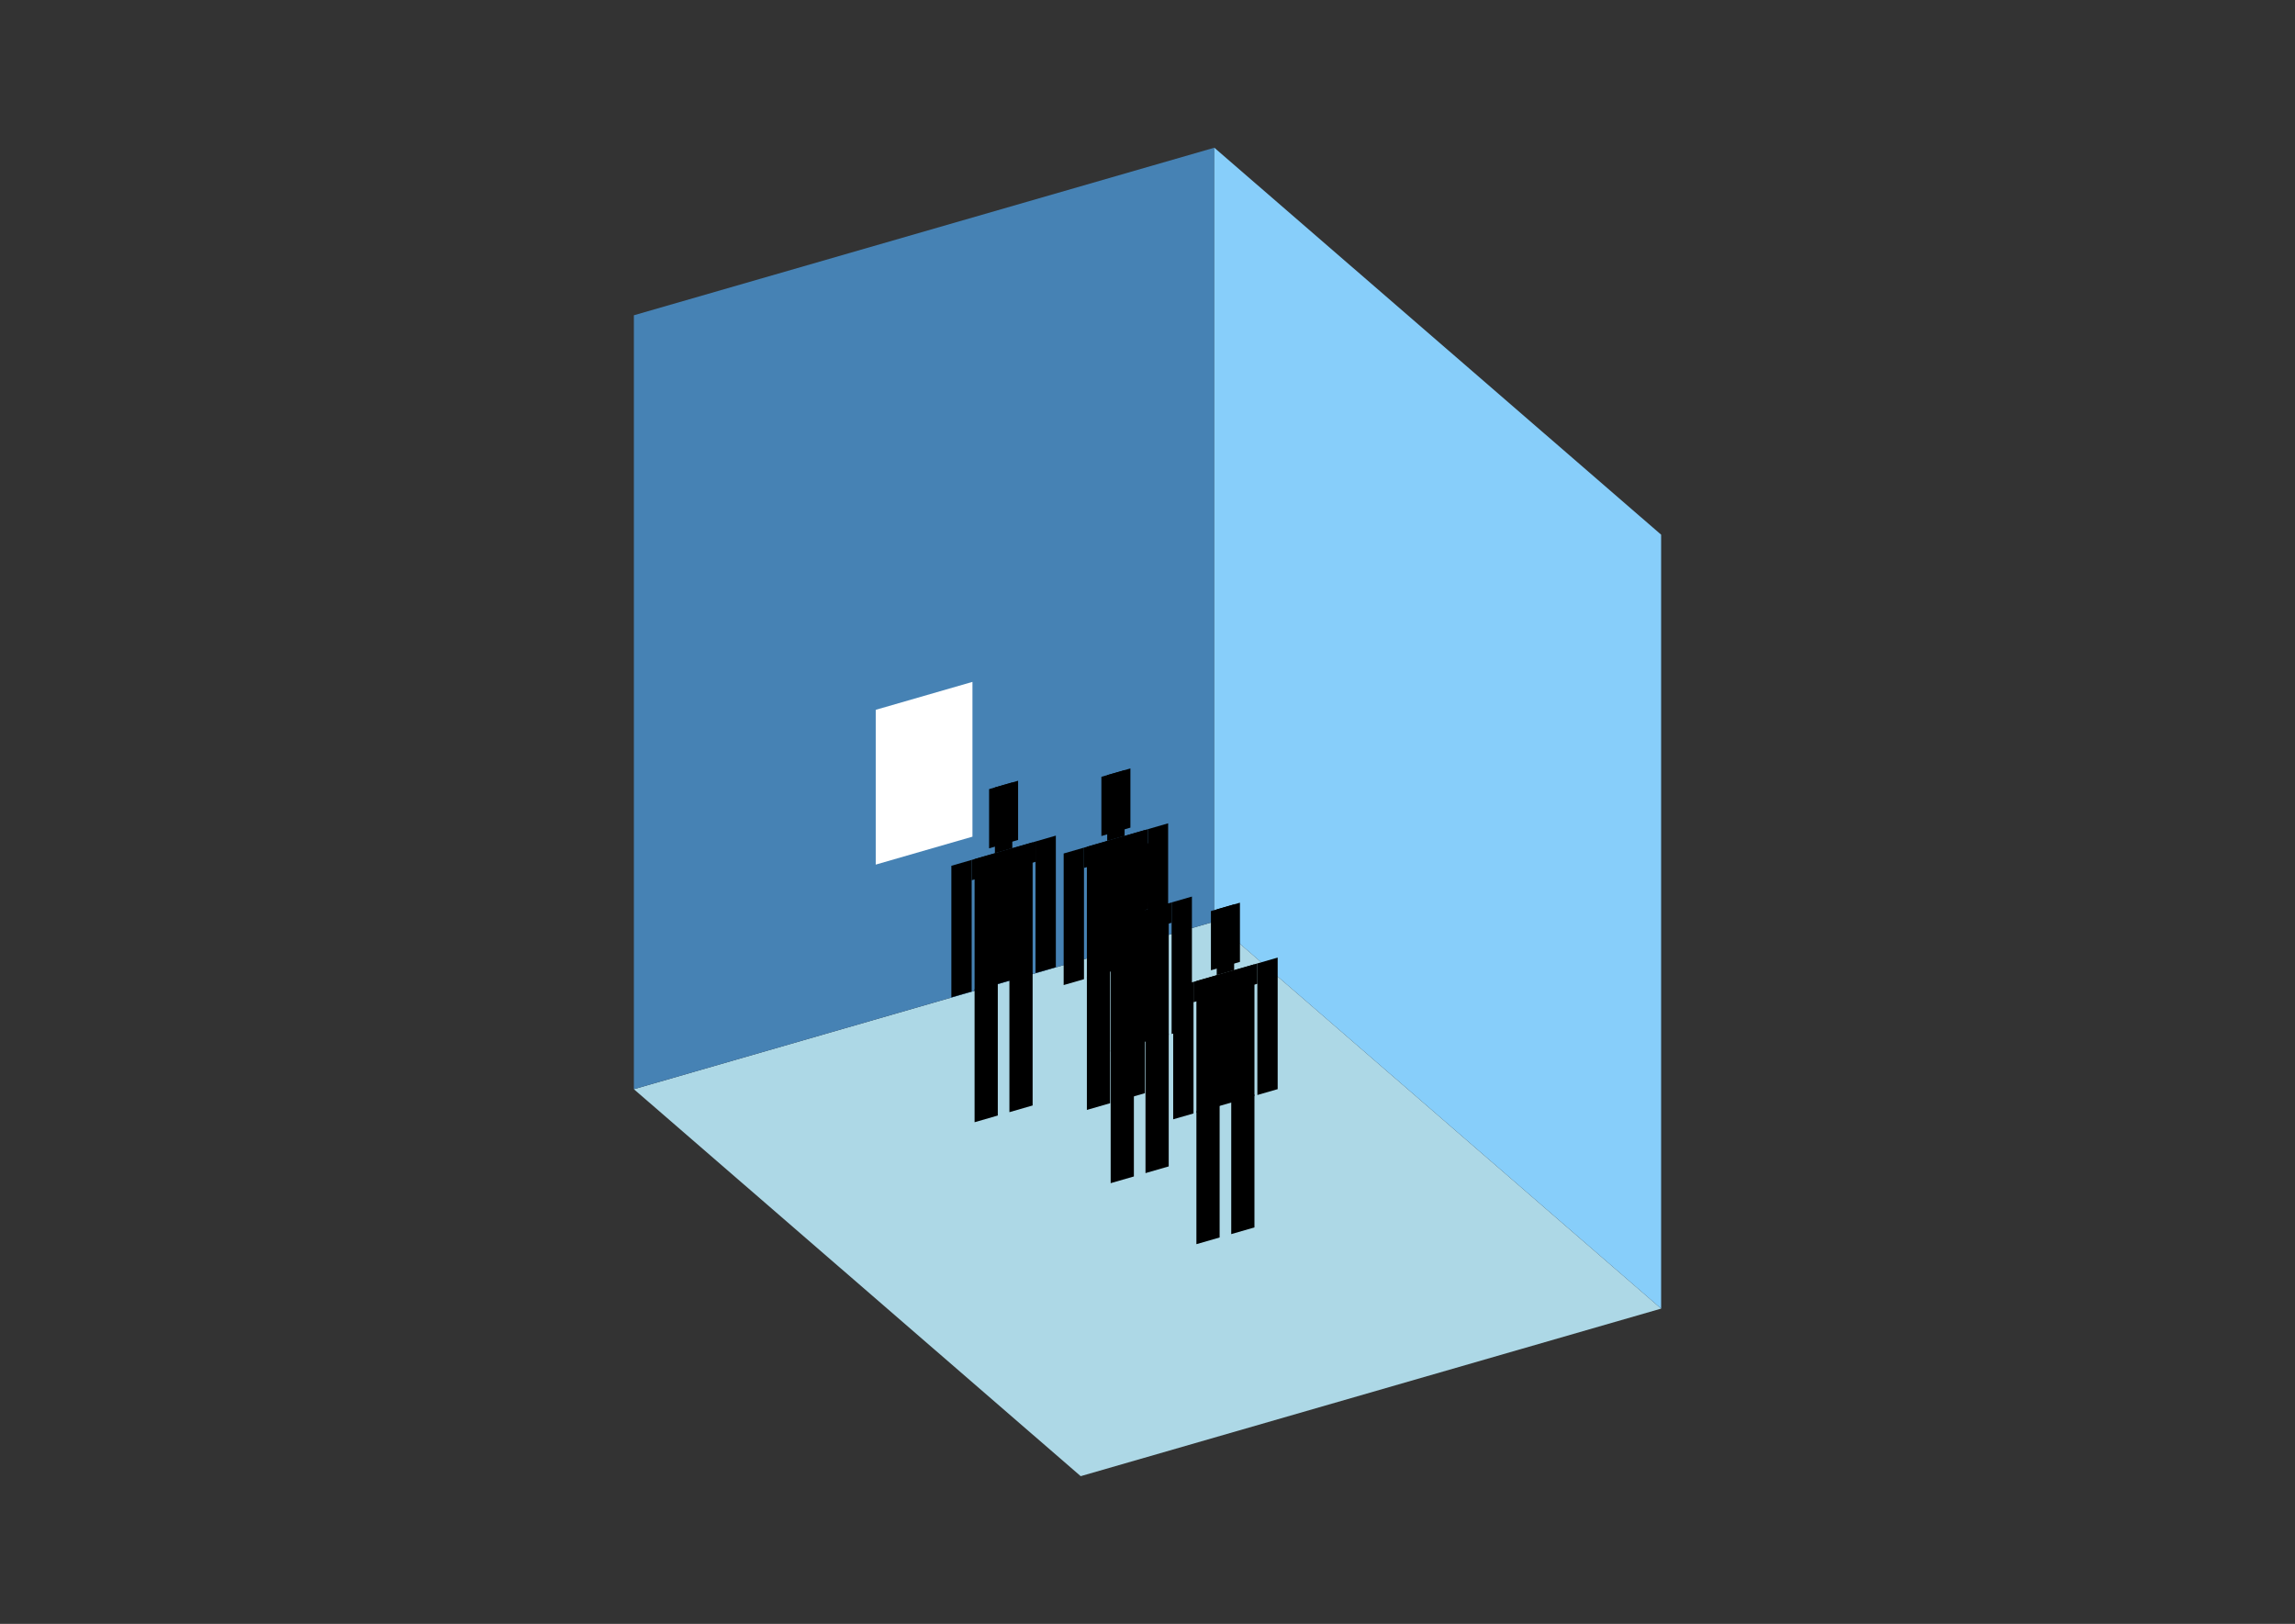 <?xml version="1.0" encoding="UTF-8"?>
<svg
  xmlns="http://www.w3.org/2000/svg"
  width="848"
  height="600"
  style="background-color:white"
>
  <rect width="100%" height="100%" fill="#333333" stroke="none"/>
  <polygon fill="lightblue" points="399.315,545.422 234.219,402.444 448.685,340.533 613.781,483.511" />
  <polygon fill="steelblue" points="234.219,402.444 234.219,116.489 448.685,54.578 448.685,340.533" />
  <polygon fill="lightskyblue" points="613.781,483.511 613.781,197.556 448.685,54.578 448.685,340.533" />
  <polygon fill="white" points="323.58,319.457 323.58,262.266 359.324,251.947 359.324,309.139" />
  <polygon fill="hsl(288.0,50.0%,70.602%)" points="360.107,414.645 360.107,365.546 368.686,363.07 368.686,412.168" />
  <polygon fill="hsl(288.0,50.0%,70.602%)" points="381.554,408.454 381.554,359.355 372.975,361.832 372.975,410.93" />
  <polygon fill="hsl(288.0,50.0%,70.602%)" points="351.529,368.509 351.529,319.896 359.035,317.73 359.035,366.342" />
  <polygon fill="hsl(288.0,50.0%,70.602%)" points="382.626,359.532 382.626,310.919 390.133,308.752 390.133,357.365" />
  <polygon fill="hsl(288.0,50.0%,70.602%)" points="359.035,325.236 359.035,317.73 382.626,310.919 382.626,318.426" />
  <polygon fill="hsl(288.0,50.0%,70.602%)" points="360.107,366.032 360.107,317.42 381.554,311.229 381.554,359.841" />
  <polygon fill="hsl(288.0,50.0%,70.602%)" points="365.469,313.442 365.469,291.566 376.192,288.47 376.192,310.346" />
  <polygon fill="hsl(288.0,50.0%,70.602%)" points="367.614,315.253 367.614,290.947 374.048,289.09 374.048,313.396" />
  <polygon fill="hsl(288.0,50.0%,68.652%)" points="401.6,410.101 401.6,361.002 410.178,358.526 410.178,407.624" />
  <polygon fill="hsl(288.0,50.0%,68.652%)" points="423.046,403.91 423.046,354.811 414.468,357.288 414.468,406.386" />
  <polygon fill="hsl(288.0,50.0%,68.652%)" points="393.021,363.965 393.021,315.352 400.527,313.186 400.527,361.798" />
  <polygon fill="hsl(288.0,50.0%,68.652%)" points="424.119,354.988 424.119,306.375 431.625,304.208 431.625,352.821" />
  <polygon fill="hsl(288.0,50.0%,68.652%)" points="400.527,320.692 400.527,313.186 424.119,306.375 424.119,313.882" />
  <polygon fill="hsl(288.0,50.0%,68.652%)" points="401.6,361.488 401.6,312.876 423.046,306.685 423.046,355.297" />
  <polygon fill="hsl(288.0,50.0%,68.652%)" points="406.961,308.898 406.961,287.022 417.685,283.926 417.685,305.802" />
  <polygon fill="hsl(288.0,50.0%,68.652%)" points="409.106,310.709 409.106,286.403 415.54,284.546 415.54,308.852" />
  <polygon fill="hsl(288.0,50.0%,60.889%)" points="410.391,437.161 410.391,388.062 418.969,385.586 418.969,434.685" />
  <polygon fill="hsl(288.0,50.0%,60.889%)" points="431.837,430.97 431.837,381.871 423.259,384.348 423.259,433.446" />
  <polygon fill="hsl(288.0,50.0%,60.889%)" points="401.812,391.025 401.812,342.413 409.319,340.246 409.319,388.858" />
  <polygon fill="hsl(288.0,50.0%,60.889%)" points="432.91,382.048 432.91,333.436 440.416,331.269 440.416,379.881" />
  <polygon fill="hsl(288.0,50.0%,60.889%)" points="409.319,347.752 409.319,340.246 432.91,333.436 432.91,340.942" />
  <polygon fill="hsl(288.0,50.0%,60.889%)" points="410.391,388.549 410.391,339.936 431.837,333.745 431.837,382.357" />
  <polygon fill="hsl(288.0,50.0%,60.889%)" points="415.752,335.958 415.752,314.082 426.476,310.987 426.476,332.862" />
  <polygon fill="hsl(288.0,50.0%,60.889%)" points="417.897,337.769 417.897,313.463 424.331,311.606 424.331,335.912" />
  <polygon fill="hsl(288.0,50.0%,52.578%)" points="442.072,459.704 442.072,410.606 450.65,408.129 450.65,457.228" />
  <polygon fill="hsl(288.0,50.0%,52.578%)" points="463.518,453.513 463.518,404.415 454.94,406.891 454.94,455.99" />
  <polygon fill="hsl(288.0,50.0%,52.578%)" points="433.493,413.568 433.493,364.956 440.999,362.789 440.999,411.402" />
  <polygon fill="hsl(288.0,50.0%,52.578%)" points="464.591,404.591 464.591,355.979 472.097,353.812 472.097,402.424" />
  <polygon fill="hsl(288.0,50.0%,52.578%)" points="440.999,370.295 440.999,362.789 464.591,355.979 464.591,363.485" />
  <polygon fill="hsl(288.0,50.0%,52.578%)" points="442.072,411.092 442.072,362.48 463.518,356.288 463.518,404.901" />
  <polygon fill="hsl(288.0,50.0%,52.578%)" points="447.433,358.501 447.433,336.626 458.157,333.53 458.157,355.406" />
  <polygon fill="hsl(288.0,50.0%,52.578%)" points="449.578,360.313 449.578,336.007 456.012,334.149 456.012,358.455" />
</svg>
